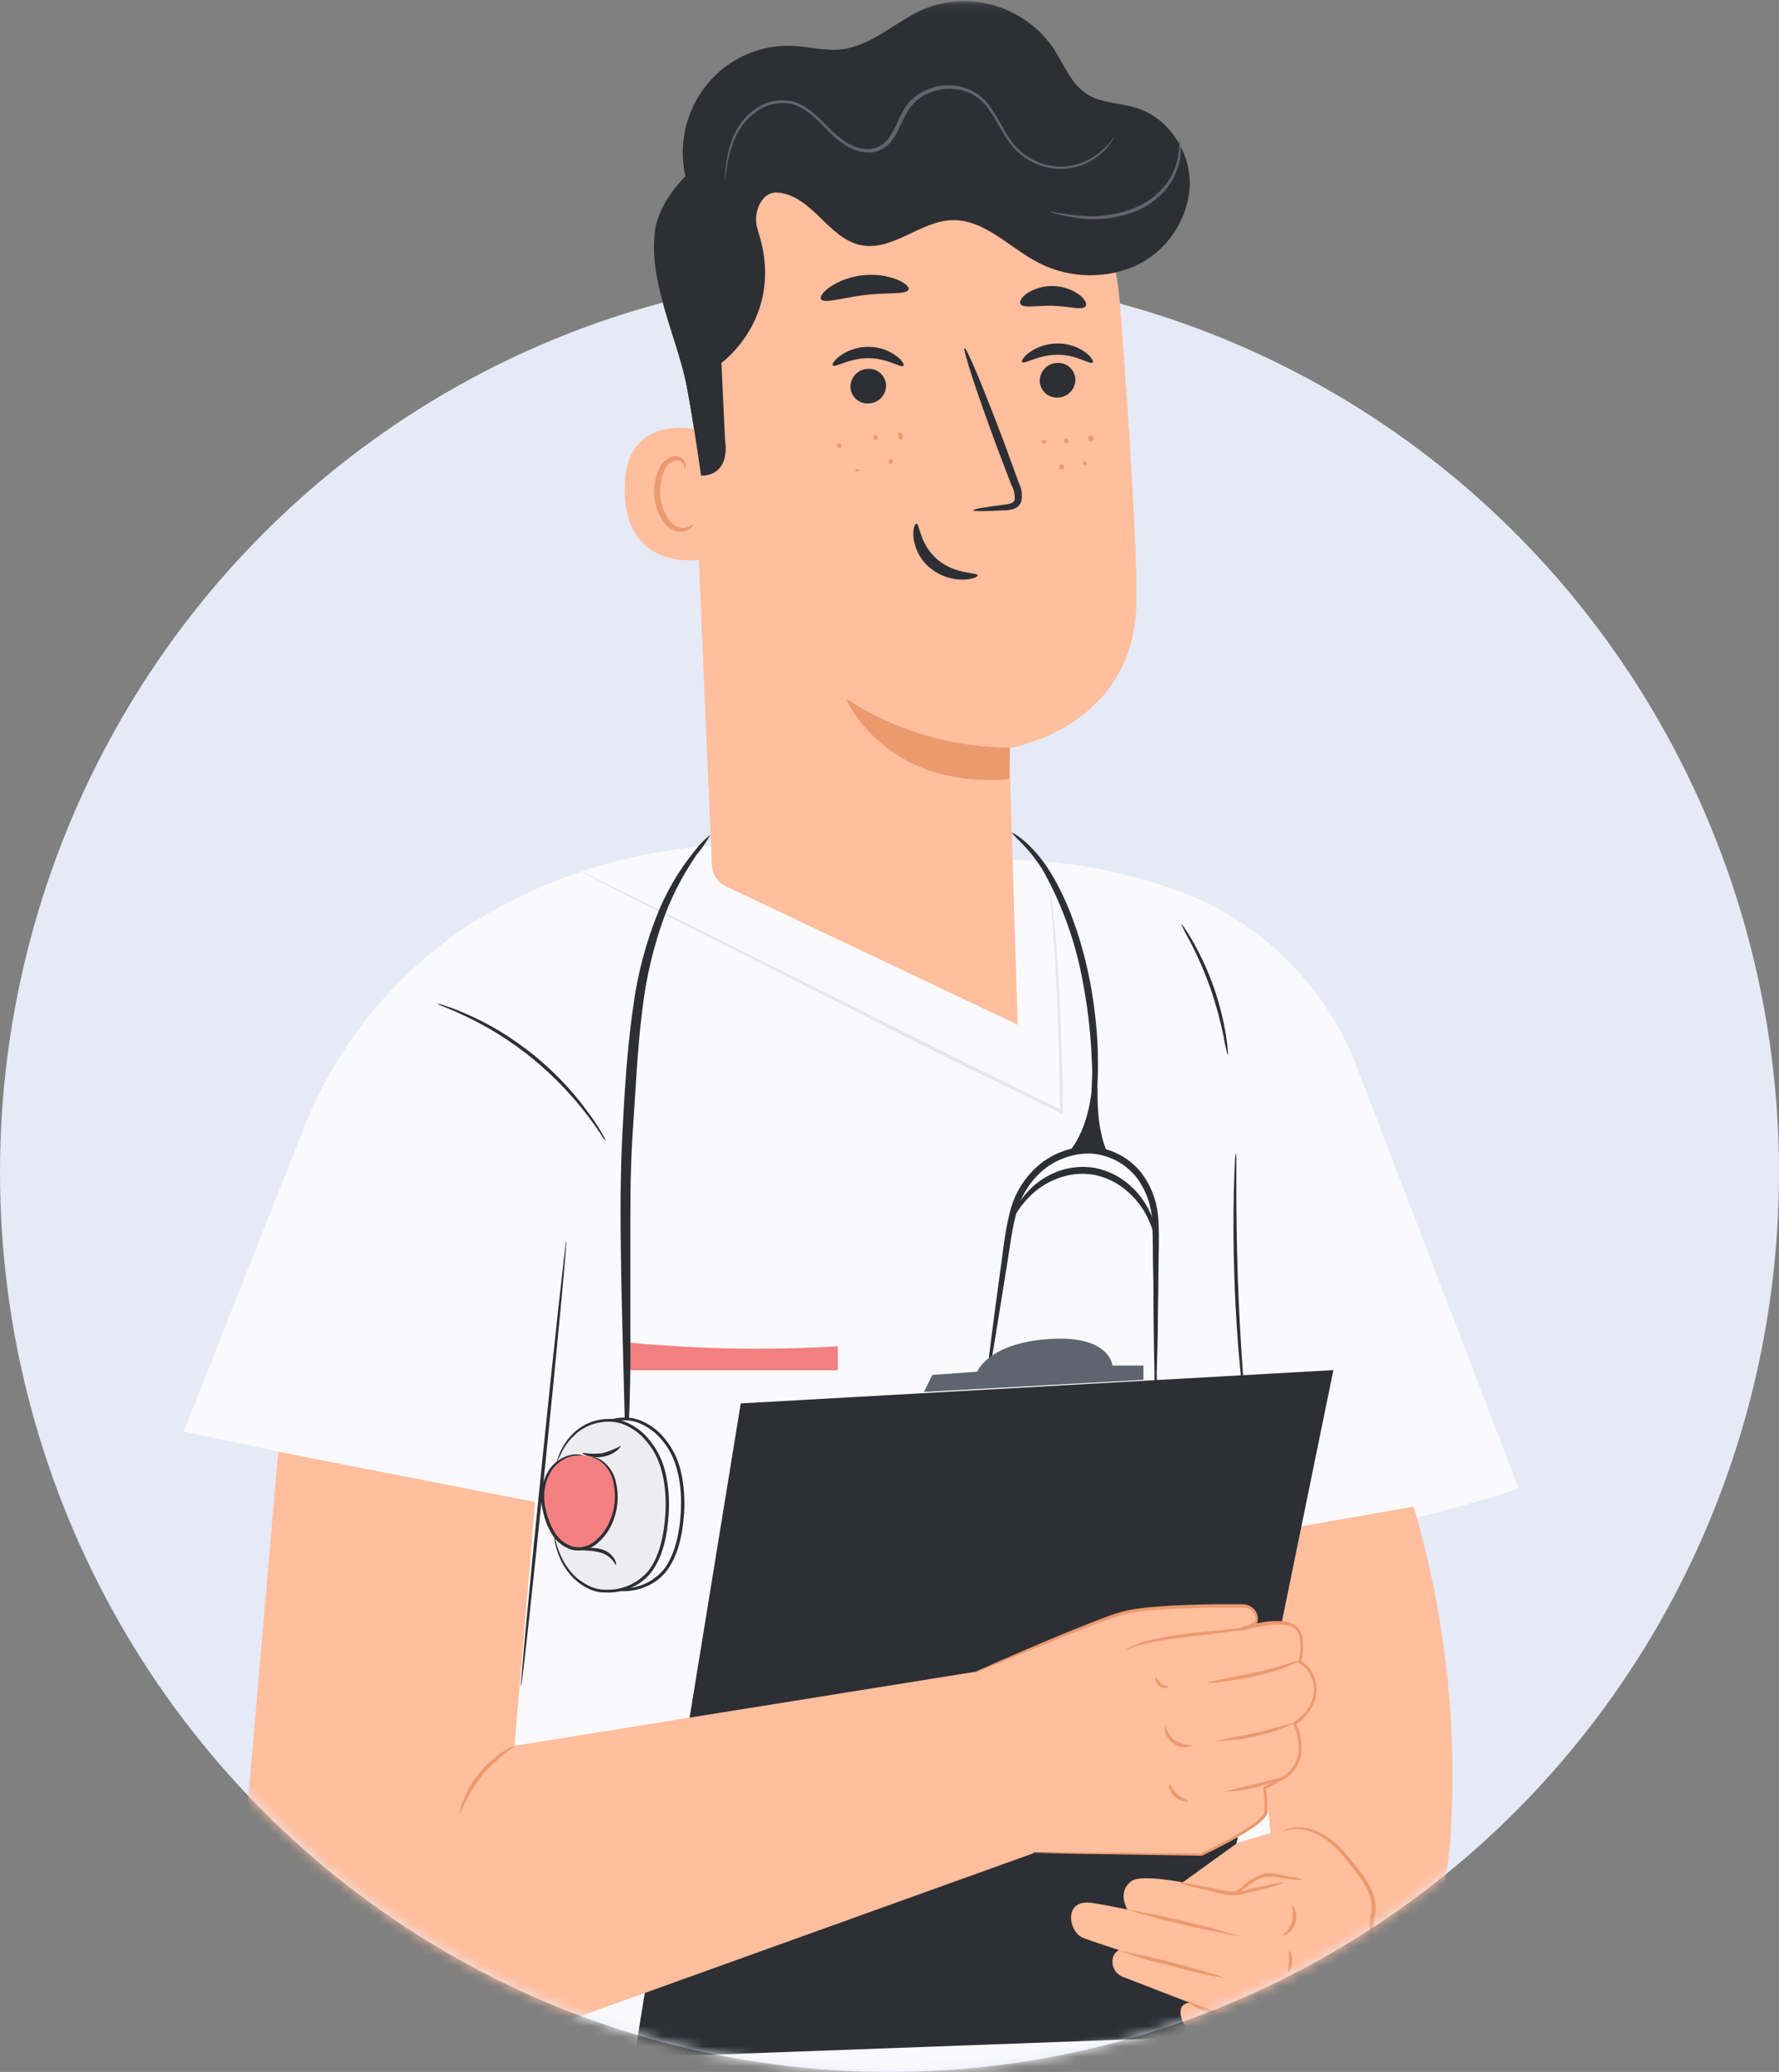 <svg width="176" height="205" viewBox="0 0 176 205" fill="none" xmlns="http://www.w3.org/2000/svg">
<rect x="0" y="0" width="176" height="205" fill="#808080" stroke="none"/>
<ellipse cx="88" cy="116" rx="88" ry="89" fill="#E6EAF7"/>
<mask id="mask0" style="mask-type:alpha" maskUnits="userSpaceOnUse" x="0" y="27" width="176" height="178">
<ellipse cx="88" cy="116" rx="88" ry="89" fill="white"/>
</mask>
<g mask="url(#mask0)">
<path d="M130.401 152.607C130.401 152.607 149.567 147.969 150.202 147.168L134.436 106.095C132.907 101.875 130.461 98.056 127.279 94.919C124.097 91.782 120.259 89.407 116.049 87.97C110.07 85.864 103.762 84.879 97.434 85.061L70.82 83.637C63.492 84.095 56.339 86.097 49.82 89.513C40.873 94.231 33.883 102.023 30.11 111.487L18.175 141.636L48.307 148.002L49.453 180.397L44.914 225.094H128.01L127.434 154.25L130.401 152.607Z" fill="#FAFAFC"/>
<g opacity="0.3">
<path opacity="0.3" d="M146.921 141.802C146.921 141.894 141.975 143.537 135.785 145.465C129.595 147.393 124.604 148.89 124.578 148.778C124.552 148.665 129.517 147.042 135.713 145.107C141.91 143.173 146.894 141.709 146.921 141.802Z" fill="white"/>
</g>
<path d="M59.953 112.931C59.76 112.712 59.589 112.475 59.442 112.222C59.141 111.759 58.676 111.096 58.073 110.301C57.368 109.377 56.614 108.492 55.813 107.651C54.834 106.616 53.793 105.643 52.696 104.737C51.585 103.843 50.423 103.015 49.217 102.259C48.227 101.652 47.206 101.097 46.158 100.596C45.267 100.166 44.527 99.847 44.01 99.642C43.733 99.554 43.467 99.434 43.217 99.284C43.503 99.337 43.783 99.415 44.056 99.516C44.803 99.763 45.538 100.049 46.257 100.371C47.328 100.848 48.371 101.388 49.381 101.987C50.607 102.736 51.784 103.564 52.905 104.465C54.016 105.382 55.064 106.373 56.043 107.433C56.836 108.301 57.578 109.217 58.263 110.175C58.737 110.812 59.174 111.476 59.573 112.163C59.727 112.404 59.854 112.662 59.953 112.931Z" fill="#2D2F34"/>
<path d="M56.029 122.736C56.121 122.736 55.191 132.633 53.953 144.823C52.715 157.012 51.634 166.889 51.542 166.876C51.451 166.863 52.374 156.979 53.619 144.79C54.863 132.6 55.957 122.723 56.029 122.736Z" fill="#2D2F34"/>
<path d="M121.46 104.439C121.283 103.784 121.141 103.121 121.035 102.451C120.702 100.843 120.264 99.258 119.725 97.708C119.171 96.159 118.514 94.65 117.759 93.19C117.417 92.6 117.107 91.992 116.829 91.368C116.829 91.368 116.973 91.507 117.177 91.799C117.38 92.09 117.655 92.527 117.976 93.071C118.796 94.512 119.489 96.024 120.046 97.589C120.601 99.153 121.015 100.765 121.284 102.405C121.382 103.034 121.441 103.544 121.467 103.902C121.489 104.08 121.487 104.261 121.46 104.439Z" fill="#2D2F34"/>
<path d="M123.137 138.986C123.058 138.667 123.005 138.341 122.98 138.012C122.895 137.39 122.797 136.476 122.685 135.363C122.469 133.11 122.24 129.983 122.122 126.532C122.004 123.08 122.01 119.94 122.069 117.675C122.102 116.542 122.135 115.628 122.174 115.025C122.174 114.695 122.207 114.367 122.273 114.044C122.31 114.37 122.324 114.697 122.312 115.025V117.688C122.312 119.947 122.345 123.074 122.462 126.525C122.58 129.977 122.77 133.09 122.928 135.349C123 136.429 123.059 137.337 123.111 137.999C123.151 138.327 123.16 138.657 123.137 138.986Z" fill="#2D2F34"/>
<path d="M82.892 133.203C75.905 133.614 68.898 133.481 61.931 132.805V135.575H82.892V133.203Z" fill="#F28080"/>
<g opacity="0.3">
<path opacity="0.3" d="M103.774 87.4C103.819 87.535 103.847 87.675 103.859 87.817L104.043 89.036C104.174 90.109 104.357 91.686 104.508 93.673C104.822 97.648 105.097 103.312 105.163 109.997V110.248L104.934 110.142C100.755 108.082 96.071 105.843 91.178 103.379L67.355 91.322L60.15 87.632L58.184 86.618L57.687 86.34C57.626 86.315 57.568 86.281 57.516 86.24C57.581 86.256 57.642 86.281 57.7 86.313L58.217 86.552L60.182 87.513L67.427 91.103L91.329 103.067C96.202 105.532 100.879 107.777 105.084 109.851L104.862 109.99C104.789 103.319 104.56 97.662 104.298 93.68C104.18 91.693 104.023 90.123 103.925 89.043C103.866 88.526 103.82 88.115 103.787 87.817C103.776 87.678 103.771 87.539 103.774 87.4Z" fill="#2D2F34"/>
</g>
<g opacity="0.3">
<path opacity="0.3" d="M53.698 144.624C53.58 144.622 53.463 144.601 53.351 144.564L52.375 144.332L48.792 143.411C45.766 142.623 41.586 141.557 36.962 140.424C32.337 139.291 28.132 138.31 25.086 137.608L21.484 136.774L20.508 136.535C20.393 136.512 20.281 136.476 20.174 136.429C20.289 136.413 20.406 136.413 20.521 136.429L21.51 136.608C22.368 136.767 23.606 137.019 25.139 137.337C28.198 137.999 32.41 138.92 37.041 140.053C41.672 141.186 45.844 142.299 48.831 143.14C50.338 143.564 51.556 143.915 52.388 144.167L53.351 144.465C53.472 144.505 53.588 144.558 53.698 144.624Z" fill="white"/>
</g>
<path d="M100.086 82.385C100.086 82.286 101.888 83.24 103.624 85.843C105.359 88.447 106.938 92.468 107.835 97.105C108.248 99.292 108.504 101.506 108.602 103.73C108.602 104.75 108.648 105.717 108.602 106.625C108.556 107.532 108.543 108.374 108.464 109.142C108.386 109.911 108.307 110.593 108.241 111.209C108.176 111.825 108.058 112.329 107.986 112.753C107.945 113.207 107.839 113.654 107.672 114.077C107.631 113.635 107.649 113.19 107.724 112.753L107.862 111.202C107.901 110.586 107.94 109.877 107.979 109.142C108.019 108.407 107.979 107.546 108.038 106.651C108.097 105.757 107.993 104.796 107.96 103.796C107.827 101.617 107.558 99.448 107.154 97.304C106.469 93.404 105.14 89.648 103.224 86.194C102.608 85.175 101.876 84.232 101.043 83.385C100.706 83.07 100.387 82.736 100.086 82.385Z" fill="#2D2F34"/>
<path d="M70.303 82.577C69.898 83.278 69.436 83.943 68.92 84.564C67.671 86.379 66.636 88.336 65.835 90.394C64.687 93.46 63.919 96.657 63.549 99.914C63.071 103.584 62.894 107.691 62.599 111.991C62.305 116.29 62.37 120.384 62.364 124.114C62.357 127.843 62.364 131.209 62.364 134.051C62.364 136.893 62.292 139.172 62.213 140.755C62.221 141.579 62.139 142.4 61.971 143.206C61.832 142.395 61.779 141.571 61.813 140.748C61.768 139.139 61.715 136.86 61.643 134.057C61.571 131.255 61.479 127.87 61.427 124.12C61.374 120.371 61.361 116.264 61.584 111.931C61.807 107.598 62.082 103.511 62.619 99.781C63.045 96.457 63.904 93.205 65.174 90.109C66.048 88.029 67.206 86.082 68.613 84.326C69.094 83.668 69.663 83.079 70.303 82.577Z" fill="#2D2F34"/>
<path d="M114.346 137.953C114.24 137.229 114.196 136.498 114.215 135.767C114.176 134.356 114.143 132.315 114.117 129.804C114.117 128.539 114.117 127.155 114.078 125.684C114.038 124.213 114.078 122.61 113.993 120.98C113.948 119.292 113.362 117.665 112.322 116.343C111.751 115.673 111.049 115.131 110.259 114.75C109.47 114.369 108.611 114.158 107.737 114.13C105.951 114.135 104.231 114.81 102.91 116.025C101.689 117.178 100.84 118.676 100.473 120.325C100.067 121.901 99.896 123.484 99.654 124.962L98.999 129.029C98.606 131.514 98.272 133.528 98.03 134.912C97.94 135.639 97.791 136.357 97.584 137.058C97.581 136.326 97.643 135.594 97.768 134.872C97.931 133.475 98.187 131.454 98.521 128.956C98.691 127.704 98.881 126.34 99.078 124.876C99.274 123.412 99.444 121.835 99.851 120.179C100.236 118.399 101.151 116.781 102.471 115.541C103.9 114.214 105.764 113.469 107.704 113.448C108.679 113.472 109.637 113.703 110.518 114.127C111.398 114.55 112.18 115.156 112.813 115.906C113.939 117.336 114.57 119.1 114.608 120.927C114.707 122.623 114.608 124.193 114.608 125.677C114.608 127.161 114.576 128.539 114.556 129.798C114.556 132.315 114.484 134.356 114.438 135.76C114.466 136.492 114.436 137.226 114.346 137.953Z" fill="#2D2F34"/>
<path d="M108.025 107.665C107.809 109.983 107.075 112.587 105.484 114.289C106.879 113.984 108.325 114.012 109.709 114.369C108.713 112.382 108.556 109.93 108.582 107.685" fill="#2D2F34"/>
<path d="M114.366 122.736C114.242 122.736 114.17 121.623 113.331 120.086C112.841 119.206 112.195 118.424 111.425 117.781C110.5 116.994 109.39 116.46 108.203 116.23C107.009 116.032 105.784 116.155 104.652 116.588C103.717 116.935 102.856 117.462 102.117 118.138C100.847 119.304 100.427 120.364 100.316 120.305C100.205 120.245 100.513 119.132 101.783 117.787C102.524 117.012 103.416 116.403 104.403 115.999C105.634 115.488 106.981 115.332 108.294 115.548C109.6 115.799 110.813 116.403 111.805 117.297C112.614 118.009 113.27 118.882 113.731 119.861C114.537 121.557 114.425 122.742 114.366 122.736Z" fill="#2D2F34"/>
<path d="M131.895 197.78C135.825 197.78 139.283 194.938 141.117 191.46C142.951 187.982 143.423 183.935 143.6 179.993C144.079 169.541 142.812 159.082 139.853 149.056L122.77 152.07L127.427 198.635L131.895 197.78Z" fill="#FFBE9D"/>
<path d="M62.75 203.577L118.414 201.53L131.914 135.561L73.283 138.854L62.75 203.577Z" fill="#2D2F34"/>
<path d="M91.401 137.721L92.239 136.038L96.68 135.714C96.68 135.714 97.807 132.766 104.161 132.461C109.846 132.196 110.056 135.111 110.056 135.111H113.121V136.522L91.401 137.721Z" fill="#5F646F"/>
<path d="M122.436 182.318L126.654 181.079C127.448 180.844 128.286 180.805 129.097 180.967C130.087 181.163 130.998 181.649 131.717 182.365C133.113 183.756 135.366 186.055 135.687 186.744C136.158 187.744 136.158 189.48 135.687 190.116C135.215 190.752 136.722 194.044 136.532 195.137C136.433 196.07 136.145 196.972 135.687 197.787C135.307 198.244 135.687 199.807 134.744 200.987C134.201 201.672 133.603 202.31 132.955 202.895C132.955 202.895 121.361 203.444 120.235 202.895C119.108 202.345 117.123 200.245 117.123 200.245C117.123 200.245 116.089 198.33 117.687 198.145L111.091 195.594C110.708 195.453 110.394 195.167 110.215 194.796C110.037 194.425 110.008 193.999 110.134 193.607C110.181 193.462 110.257 193.328 110.358 193.214C110.458 193.1 110.58 193.008 110.717 192.944C110.717 192.944 107.757 191.997 107.069 191.692C105.7 191.083 105.182 187.863 108.019 188.274C109.512 188.492 111.536 188.936 111.536 188.936C111.536 188.936 110.455 187.161 111.968 186.101C112.885 185.439 117.012 186.24 117.012 186.24L122.436 182.325V182.318Z" fill="#FFBE9D"/>
<path d="M123.904 199.913C122.74 199.949 121.58 199.774 120.478 199.397C119.339 199.139 118.264 198.648 117.321 197.953C117.366 197.873 118.749 198.555 120.596 199.066C122.443 199.576 123.917 199.834 123.904 199.913Z" fill="#EB996E"/>
<path d="M121.381 195.747C119.566 195.455 117.77 195.05 116.003 194.534C114.208 194.134 112.441 193.619 110.711 192.991C114.32 193.687 117.883 194.608 121.381 195.747Z" fill="#EB996E"/>
<path d="M122.77 191.6C118.887 190.918 115.046 190.009 111.268 188.877C115.151 189.558 118.991 190.467 122.77 191.6Z" fill="#EB996E"/>
<path d="M127.047 186.26C126.569 186.473 126.071 186.635 125.56 186.744L123.923 187.168L122.953 187.413C122.59 187.505 122.214 187.541 121.84 187.519C121.473 187.492 121.109 187.432 120.752 187.34L119.776 187.115L118.139 186.717C117.624 186.62 117.121 186.467 116.639 186.26C117.161 186.275 117.679 186.348 118.185 186.479L119.848 186.803C120.512 186.962 121.183 187.086 121.859 187.174C122.525 187.161 123.186 187.056 123.824 186.863L125.482 186.505C125.993 186.366 126.518 186.284 127.047 186.26Z" fill="#EB996E"/>
<path d="M127.788 188.506C127.827 188.506 127.984 188.625 128.109 188.943C128.277 189.366 128.293 189.835 128.154 190.268C128.022 190.697 127.75 191.069 127.381 191.321C127.1 191.507 126.89 191.533 126.871 191.494C126.851 191.454 127.526 191.043 127.827 190.169C127.939 189.619 127.926 189.05 127.788 188.506Z" fill="#EB996E"/>
<path d="M127.552 193.037C127.63 192.997 127.892 193.468 127.853 194.11C127.814 194.753 127.512 195.197 127.434 195.144C127.355 195.091 127.486 194.653 127.512 194.09C127.539 193.527 127.453 193.07 127.552 193.037Z" fill="#EB996E"/>
<path d="M127.617 197.953C127.702 197.919 127.879 198.237 127.794 198.655C127.709 199.072 127.434 199.317 127.362 199.231C127.29 199.145 127.401 198.913 127.46 198.569C127.519 198.224 127.526 197.979 127.617 197.953Z" fill="#F28080"/>
<path d="M128.881 185.988C128.51 186.03 128.134 186.012 127.768 185.935L126.576 185.776C126.108 185.679 125.629 185.654 125.154 185.704C124.702 185.81 124.274 186.006 123.896 186.28C123.53 186.525 123.241 186.803 122.907 186.982C122.598 187.214 122.225 187.343 121.84 187.353C121.84 187.293 122.239 187.181 122.776 186.777C123.43 186.123 124.23 185.639 125.108 185.366C125.374 185.339 125.642 185.339 125.907 185.366C126.176 185.366 126.392 185.445 126.621 185.485L127.807 185.71C128.176 185.751 128.538 185.845 128.881 185.988Z" fill="#EB996E"/>
<path d="M135.576 197.999C135.654 197.72 135.752 197.448 135.87 197.184C136.408 195.927 136.485 194.518 136.087 193.209C135.956 192.626 135.687 192.043 135.543 191.348C135.457 190.623 135.505 189.888 135.687 189.181C135.764 188.45 135.632 187.712 135.307 187.055C134.977 186.382 134.573 185.748 134.102 185.167C133.65 184.591 133.211 184.027 132.792 183.524C132.051 182.601 131.112 181.861 130.047 181.358C129.324 181.032 128.528 180.908 127.742 181C127.191 181.079 126.903 181.225 126.89 181.199C126.877 181.172 126.956 181.146 127.093 181.073C127.304 180.981 127.523 180.912 127.748 180.867C128.562 180.724 129.399 180.813 130.165 181.126C131.282 181.617 132.269 182.365 133.047 183.312C133.506 183.822 133.951 184.379 134.41 184.955C134.9 185.567 135.319 186.234 135.661 186.942C136.014 187.659 136.153 188.465 136.06 189.261C135.888 189.933 135.832 190.63 135.897 191.321C136.021 191.984 136.283 192.573 136.408 193.17C136.552 193.725 136.625 194.297 136.624 194.872C136.592 195.699 136.394 196.511 136.041 197.257C135.919 197.524 135.763 197.774 135.576 197.999Z" fill="#EB996E"/>
<path d="M96.608 165.386L50.907 172.726L52.938 148.605L27.523 143.637L24.431 179.35L23.894 187.539C23.717 190.266 24.234 192.994 25.396 195.461C26.558 197.929 28.325 200.055 30.529 201.636C32.539 203.077 34.855 204.025 37.291 204.402C39.726 204.779 42.215 204.576 44.56 203.809L54.385 200.569L102.281 183.345" fill="#FFBE9D"/>
<path d="M124.263 160.397C124.295 160.206 124.285 160.01 124.233 159.823C124.182 159.636 124.09 159.463 123.965 159.316C123.84 159.168 123.685 159.051 123.51 158.971C123.335 158.891 123.145 158.851 122.953 158.854C120.379 158.854 113.423 158.854 110.966 159.589C107.927 160.457 96.602 165.372 96.602 165.372L101.403 183.259L118.781 183.445C118.781 183.445 125.128 180.497 125.206 179.218C125.2 178.418 125.148 177.62 125.049 176.826L126.969 175.786C129.824 173.958 127.99 170.44 127.99 170.44C127.99 170.44 129.955 169.327 130.06 167.313C130.108 166.724 129.989 166.132 129.718 165.608C129.447 165.084 129.034 164.649 128.527 164.352C128.527 164.352 129.314 161.517 127.872 160.755C126.431 159.993 123.942 160.967 123.942 160.967C124.108 160.818 124.221 160.617 124.263 160.397Z" fill="#FFBE9D"/>
<path d="M125.265 160.689C125.098 160.781 124.916 160.846 124.728 160.881C124.381 160.98 123.864 161.093 123.228 161.205C121.918 161.437 120.176 161.629 118.217 161.868C116.548 162.02 114.89 162.277 113.252 162.636C112.001 162.928 111.287 163.299 111.287 163.299C111.43 163.171 111.591 163.066 111.765 162.987C112.228 162.756 112.71 162.567 113.206 162.424C114.841 161.995 116.509 161.702 118.191 161.55C120.156 161.338 121.931 161.186 123.202 161.02C124.473 160.854 125.246 160.642 125.265 160.689Z" fill="#EB996E"/>
<path d="M128.534 164.279C128.163 164.556 127.749 164.769 127.309 164.909C126.282 165.31 125.224 165.622 124.145 165.843C122.881 166.108 121.735 166.28 120.87 166.393C120.424 166.483 119.969 166.519 119.514 166.499C119.514 166.386 121.545 166.015 124.047 165.505C125.112 165.285 126.166 165.01 127.204 164.683C127.635 164.509 128.08 164.374 128.534 164.279Z" fill="#EB996E"/>
<path d="M128.01 170.506C125.617 171.622 123.02 172.218 120.385 172.255C120.385 172.149 122.115 171.931 124.211 171.447C126.307 170.964 128.01 170.407 128.01 170.506Z" fill="#EB996E"/>
<path d="M126.975 175.82C125.149 176.758 123.129 177.251 121.08 177.257C123.048 176.79 125.013 176.311 126.975 175.82Z" fill="#EB996E"/>
<path d="M117.91 172.673C117.91 172.713 117.733 172.825 117.379 172.858C116.913 172.898 116.449 172.769 116.069 172.494C115.686 172.22 115.411 171.819 115.289 171.361C115.204 171.01 115.25 170.791 115.289 170.791C115.329 170.791 115.473 171.646 116.259 172.209C116.764 172.496 117.33 172.655 117.91 172.673Z" fill="#EB996E"/>
<path d="M117.53 178.198C117.53 178.29 116.875 178.33 116.252 177.794C115.63 177.257 115.597 176.555 115.709 176.561C115.82 176.568 115.977 177.091 116.482 177.535C116.986 177.979 117.53 178.098 117.53 178.198Z" fill="#EB996E"/>
<path d="M115.565 166.916C115.604 167.009 115.126 167.161 114.68 166.817C114.235 166.472 114.248 165.969 114.346 165.982C114.445 165.995 114.556 166.306 114.884 166.545C115.211 166.783 115.519 166.823 115.565 166.916Z" fill="#EB996E"/>
<path d="M96.608 165.386L96.746 165.306L97.158 165.114L98.77 164.392C100.184 163.776 102.235 162.881 104.835 161.802C106.145 161.272 107.56 160.682 109.132 160.092C109.94 159.765 110.772 159.504 111.621 159.311C112.536 159.147 113.459 159.032 114.385 158.966C116.285 158.814 118.316 158.748 120.399 158.721H121.99H122.802C123.102 158.706 123.4 158.77 123.667 158.907C123.952 159.047 124.181 159.282 124.316 159.573C124.45 159.863 124.483 160.192 124.407 160.503C124.367 160.597 124.298 160.676 124.211 160.728L124.014 160.854L123.621 161.04C123.353 161.156 123.077 161.253 122.796 161.331C122.753 161.342 122.709 161.335 122.671 161.313C122.633 161.291 122.605 161.254 122.593 161.212C122.587 161.191 122.585 161.168 122.588 161.146C122.591 161.124 122.598 161.103 122.609 161.084C122.62 161.065 122.635 161.048 122.652 161.035C122.67 161.022 122.69 161.012 122.711 161.007C123.421 160.798 124.143 160.634 124.872 160.516C125.629 160.377 126.401 160.35 127.165 160.437C127.58 160.484 127.972 160.654 128.292 160.927C128.587 161.234 128.781 161.625 128.848 162.047C128.966 162.855 128.914 163.678 128.698 164.465L128.613 164.259C128.988 164.478 129.315 164.771 129.575 165.121C129.9 165.565 130.115 166.081 130.202 166.626C130.288 167.171 130.244 167.73 130.073 168.254C129.713 169.261 129.018 170.111 128.108 170.659L128.174 170.427C128.646 171.372 128.837 172.435 128.724 173.488C128.651 174.001 128.466 174.492 128.183 174.925C127.899 175.358 127.525 175.722 127.086 175.992L125.174 177.032L125.259 176.866C125.305 177.33 125.351 177.794 125.383 178.251C125.383 178.476 125.383 178.708 125.416 178.913C125.416 179.026 125.416 179.145 125.416 179.264C125.398 179.399 125.352 179.528 125.279 179.642C125.003 180.012 124.668 180.335 124.289 180.596C123.936 180.861 123.569 181.099 123.209 181.325C121.809 182.161 120.369 182.924 118.892 183.61H118.833L106.184 183.411L102.687 183.339L101.77 183.305C101.665 183.317 101.56 183.317 101.455 183.305C101.56 183.295 101.665 183.295 101.77 183.305H102.687H106.184L118.833 183.378H118.774C120.239 182.69 121.666 181.925 123.051 181.086C123.405 180.868 123.765 180.629 124.106 180.371C124.453 180.134 124.758 179.841 125.01 179.503C125.059 179.434 125.093 179.355 125.108 179.271V178.946C125.108 178.721 125.108 178.496 125.108 178.284C125.075 177.833 125.03 177.376 124.977 176.919C124.973 176.887 124.979 176.854 124.994 176.826C125.009 176.797 125.033 176.774 125.062 176.76L126.975 175.713C127.374 175.469 127.714 175.139 127.971 174.746C128.228 174.353 128.396 173.908 128.462 173.441C128.559 172.458 128.377 171.468 127.938 170.586C127.919 170.546 127.916 170.501 127.93 170.459C127.943 170.417 127.972 170.382 128.01 170.361C128.854 169.858 129.502 169.077 129.844 168.148C129.996 167.675 130.035 167.172 129.956 166.682C129.878 166.191 129.684 165.726 129.392 165.326C129.163 165.019 128.876 164.762 128.547 164.571C128.513 164.552 128.487 164.522 128.471 164.486C128.456 164.45 128.453 164.41 128.462 164.372C128.662 163.637 128.711 162.868 128.606 162.113C128.566 161.76 128.403 161.433 128.146 161.19C127.889 160.947 127.555 160.805 127.204 160.788C126.475 160.705 125.738 160.732 125.016 160.868C124.299 160.976 123.591 161.134 122.894 161.338L122.809 161.013C123.073 160.944 123.331 160.855 123.582 160.748C123.706 160.695 123.837 160.636 123.949 160.576C124.06 160.516 124.178 160.397 124.217 160.41C124.241 160.173 124.205 159.934 124.113 159.715C123.999 159.497 123.823 159.319 123.608 159.205C123.388 159.092 123.141 159.041 122.894 159.059H120.497C118.401 159.059 116.39 159.139 114.497 159.278C113.581 159.339 112.67 159.447 111.765 159.602C110.929 159.791 110.108 160.044 109.309 160.357C107.743 160.934 106.309 161.51 105.005 162.027L98.907 164.524L97.276 165.187L96.85 165.359L96.608 165.386Z" fill="#EB996E"/>
<path d="M51.091 172.673C49.85 173.511 48.717 174.501 47.717 175.621C46.807 176.818 46.05 178.127 45.464 179.516C45.496 179.057 45.611 178.608 45.805 178.191C46.611 176.142 48.04 174.404 49.885 173.229C50.252 172.974 50.66 172.785 51.091 172.673Z" fill="#EB996E"/>
<path d="M110.77 29.745C110.316 23.896 107.701 18.435 103.445 14.448C99.189 10.461 93.606 8.24 87.805 8.228H86.606C73.715 8.963 67.126 20.444 68.213 33.462L70.433 85.631C70.451 86.057 70.582 86.47 70.812 86.827C71.043 87.184 71.365 87.471 71.743 87.658L100.683 101.391L99.844 74.011C99.844 74.011 112.244 72.09 112.421 59.556C112.473 53.508 111.635 41.027 110.77 29.745Z" fill="#FFBE9D"/>
<path d="M99.916 73.965C94.161 73.96 88.529 72.281 83.691 69.129C83.691 69.129 87.49 78.152 99.857 77.079L99.916 73.965Z" fill="#EB996E"/>
<path d="M106.394 37.529C106.396 37.995 106.219 38.444 105.9 38.78C105.581 39.116 105.145 39.314 104.685 39.331C104.459 39.35 104.232 39.323 104.018 39.251C103.803 39.179 103.605 39.065 103.435 38.914C103.265 38.763 103.127 38.579 103.028 38.373C102.93 38.167 102.874 37.943 102.864 37.715C102.858 37.249 103.034 36.799 103.352 36.462C103.67 36.126 104.106 35.928 104.567 35.913C104.792 35.895 105.019 35.922 105.234 35.994C105.449 36.066 105.647 36.181 105.817 36.332C105.987 36.482 106.126 36.666 106.225 36.871C106.324 37.077 106.382 37.301 106.394 37.529Z" fill="#2D2F34"/>
<path d="M108.097 35.873C107.875 36.105 106.538 35.098 104.632 35.098C102.726 35.098 101.357 36.065 101.128 35.827C101.023 35.721 101.246 35.303 101.855 34.853C102.681 34.278 103.662 33.975 104.665 33.985C105.657 33.981 106.623 34.3 107.423 34.892C108.006 35.343 108.202 35.767 108.097 35.873Z" fill="#2D2F34"/>
<path d="M87.661 38.112C87.666 38.579 87.49 39.03 87.17 39.367C86.85 39.704 86.413 39.9 85.951 39.914C85.726 39.932 85.499 39.904 85.285 39.832C85.071 39.76 84.873 39.645 84.703 39.495C84.533 39.344 84.395 39.16 84.297 38.955C84.198 38.749 84.142 38.526 84.13 38.298C84.126 37.831 84.303 37.382 84.623 37.045C84.942 36.708 85.379 36.511 85.84 36.496C86.065 36.478 86.291 36.505 86.506 36.578C86.72 36.65 86.918 36.764 87.088 36.915C87.257 37.066 87.396 37.249 87.494 37.455C87.593 37.66 87.649 37.884 87.661 38.112Z" fill="#2D2F34"/>
<path d="M89.363 36.204C89.147 36.436 87.804 35.436 85.905 35.436C84.005 35.436 82.63 36.396 82.394 36.158C82.296 36.052 82.518 35.635 83.127 35.191C83.952 34.611 84.934 34.306 85.938 34.316C86.926 34.318 87.889 34.636 88.689 35.224C89.285 35.668 89.488 36.092 89.363 36.204Z" fill="#2D2F34"/>
<path d="M96.261 50.487C96.261 50.381 97.434 50.176 99.353 49.931C99.838 49.878 100.303 49.785 100.381 49.447C100.425 48.939 100.313 48.43 100.06 47.99L98.632 44.24C96.667 38.94 95.207 34.522 95.423 34.442C95.639 34.363 97.388 38.622 99.405 43.962L100.774 47.731C101.079 48.324 101.167 49.007 101.023 49.659C100.952 49.833 100.843 49.988 100.703 50.112C100.563 50.236 100.397 50.326 100.217 50.374C99.948 50.449 99.671 50.489 99.392 50.494C97.466 50.593 96.268 50.6 96.261 50.487Z" fill="#2D2F34"/>
<path d="M90.674 51.812C90.982 51.812 90.982 53.879 92.75 55.37C94.519 56.86 96.713 56.628 96.733 56.92C96.733 57.052 96.242 57.33 95.311 57.35C94.1 57.366 92.921 56.949 91.984 56.171C91.087 55.425 90.512 54.356 90.379 53.19C90.281 52.316 90.51 51.799 90.674 51.812Z" fill="#2D2F34"/>
<path d="M89.888 28.645C89.698 29.169 87.798 28.917 85.564 29.189C83.331 29.46 81.523 30.07 81.222 29.599C81.091 29.374 81.405 28.877 82.138 28.374C83.107 27.744 84.209 27.356 85.355 27.241C86.498 27.103 87.657 27.244 88.735 27.652C89.553 27.99 89.966 28.4 89.888 28.645Z" fill="#2D2F34"/>
<path d="M107.41 30.302C107.069 30.732 105.759 30.302 104.18 30.255C102.602 30.209 101.272 30.54 100.964 30.083C100.827 29.864 101.043 29.421 101.619 29.01C102.404 28.517 103.316 28.271 104.239 28.301C105.162 28.332 106.056 28.638 106.807 29.182C107.37 29.633 107.554 30.083 107.41 30.302Z" fill="#2D2F34"/>
<path d="M70.067 42.736C69.857 42.643 61.551 40.172 61.813 48.745C62.075 57.317 70.519 55.283 70.525 55.038C70.532 54.793 70.067 42.736 70.067 42.736Z" fill="#FFBE9D"/>
<path d="M68.586 51.872C68.547 51.872 68.442 51.978 68.193 52.103C67.848 52.266 67.454 52.287 67.093 52.163C66.189 51.852 65.39 50.441 65.305 48.897C65.263 48.164 65.382 47.432 65.652 46.751C65.724 46.48 65.859 46.231 66.048 46.026C66.236 45.82 66.471 45.664 66.733 45.572C66.9 45.522 67.08 45.532 67.241 45.601C67.402 45.67 67.535 45.793 67.617 45.949C67.735 46.188 67.689 46.36 67.728 46.373C67.767 46.386 67.912 46.227 67.833 45.876C67.776 45.665 67.651 45.479 67.479 45.346C67.242 45.176 66.948 45.107 66.661 45.154C66.314 45.233 65.994 45.401 65.731 45.641C65.467 45.881 65.268 46.186 65.154 46.525C64.816 47.279 64.665 48.104 64.715 48.93C64.82 50.659 65.743 52.242 66.975 52.567C67.2 52.622 67.433 52.626 67.66 52.579C67.886 52.532 68.1 52.435 68.285 52.295C68.573 52.103 68.612 51.885 68.586 51.872Z" fill="#EB996E"/>
<path d="M75.608 17.271L110.927 18.059C109.726 15.631 107.942 13.545 105.74 11.991C101.148 8.394 95.549 6.355 89.744 6.168C83.986 6.062 72.255 13.164 68.082 17.178C64.742 20.391 64.768 23.174 64.768 23.174C64.237 27.811 66.798 33.071 67.82 37.622C68.344 39.967 69.359 47.062 69.359 47.062C71.325 47.062 72.025 45.492 71.731 43.544L71.37 35.906C71.37 35.906 77.986 31.15 74.849 22.445C74.364 21.749 73.29 18.569 75.608 17.271Z" fill="#2D2F34"/>
<path d="M83.037 44.366C83.008 44.367 82.98 44.362 82.953 44.352C82.927 44.342 82.902 44.326 82.882 44.306C82.861 44.287 82.844 44.263 82.833 44.237C82.821 44.211 82.815 44.182 82.814 44.154C82.8 44.097 82.808 44.036 82.838 43.986C82.867 43.935 82.915 43.898 82.971 43.882C83.03 43.874 83.089 43.89 83.137 43.926C83.185 43.962 83.217 44.015 83.226 44.074C83.236 44.106 83.239 44.14 83.234 44.173C83.23 44.206 83.218 44.238 83.2 44.266C83.182 44.294 83.158 44.317 83.129 44.334C83.101 44.352 83.069 44.362 83.037 44.366Z" fill="#EB996E"/>
<path d="M86.678 43.538C86.56 43.538 86.449 43.465 86.416 43.319C86.399 43.258 86.406 43.192 86.435 43.135C86.464 43.079 86.514 43.036 86.573 43.014C86.636 43.011 86.698 43.032 86.746 43.074C86.794 43.116 86.824 43.176 86.829 43.24C86.847 43.299 86.842 43.364 86.814 43.42C86.785 43.476 86.737 43.518 86.678 43.538Z" fill="#EB996E"/>
<path d="M89.128 43.491C89.01 43.491 88.898 43.365 88.872 43.173C88.846 42.981 88.925 42.816 89.043 42.802C89.16 42.789 89.265 42.928 89.291 43.12C89.318 43.312 89.239 43.491 89.128 43.491Z" fill="#EB996E"/>
<path d="M84.818 46.678C84.707 46.678 84.608 46.618 84.608 46.545C84.608 46.472 84.707 46.406 84.818 46.406C84.929 46.406 85.028 46.472 85.028 46.545C85.028 46.618 84.936 46.678 84.818 46.678Z" fill="#EB996E"/>
<path d="M88.159 45.903C88.096 45.908 88.034 45.888 87.986 45.847C87.938 45.806 87.908 45.747 87.903 45.684C87.898 45.621 87.918 45.558 87.958 45.51C87.999 45.461 88.057 45.431 88.119 45.426C88.148 45.425 88.178 45.43 88.205 45.44C88.232 45.451 88.257 45.467 88.279 45.487C88.3 45.507 88.317 45.532 88.329 45.559C88.341 45.586 88.348 45.615 88.349 45.644C88.356 45.704 88.341 45.764 88.305 45.812C88.27 45.861 88.217 45.893 88.159 45.903Z" fill="#EB996E"/>
<path d="M105.523 43.843C105.494 43.847 105.464 43.846 105.436 43.839C105.408 43.831 105.381 43.818 105.358 43.8C105.334 43.782 105.315 43.76 105.301 43.734C105.286 43.708 105.277 43.68 105.274 43.65C105.26 43.592 105.268 43.531 105.297 43.479C105.327 43.428 105.375 43.389 105.431 43.372C105.49 43.364 105.55 43.38 105.597 43.416C105.645 43.452 105.677 43.505 105.687 43.564C105.694 43.593 105.696 43.624 105.692 43.654C105.688 43.684 105.678 43.712 105.663 43.739C105.648 43.764 105.628 43.787 105.603 43.805C105.579 43.823 105.552 43.836 105.523 43.843Z" fill="#EB996E"/>
<path d="M108.006 43.617C107.953 43.635 107.896 43.635 107.843 43.619C107.79 43.602 107.743 43.569 107.709 43.525C107.675 43.48 107.656 43.426 107.654 43.37C107.651 43.314 107.666 43.258 107.697 43.211C107.727 43.164 107.771 43.127 107.823 43.107C107.875 43.086 107.931 43.082 107.986 43.095C108.04 43.109 108.088 43.139 108.125 43.181C108.161 43.224 108.184 43.276 108.189 43.332C108.201 43.395 108.188 43.459 108.154 43.512C108.12 43.565 108.067 43.603 108.006 43.617Z" fill="#EB996E"/>
<path d="M103.335 43.902C103.285 43.915 103.232 43.907 103.187 43.881C103.142 43.855 103.108 43.813 103.093 43.763C103.082 43.708 103.093 43.65 103.123 43.603C103.154 43.556 103.202 43.523 103.257 43.511C103.311 43.5 103.368 43.511 103.415 43.542C103.462 43.573 103.494 43.621 103.506 43.677C103.511 43.729 103.497 43.782 103.465 43.824C103.433 43.866 103.387 43.894 103.335 43.902Z" fill="#EB996E"/>
<path d="M105.169 46.413C105.127 46.441 105.076 46.456 105.025 46.454C104.974 46.452 104.925 46.435 104.884 46.404C104.843 46.373 104.813 46.331 104.797 46.282C104.781 46.233 104.78 46.18 104.794 46.13C104.809 46.081 104.838 46.037 104.878 46.005C104.918 45.973 104.967 45.954 105.018 45.951C105.069 45.948 105.119 45.961 105.163 45.987C105.206 46.014 105.241 46.054 105.261 46.102C105.289 46.155 105.295 46.218 105.278 46.276C105.261 46.334 105.222 46.383 105.169 46.413Z" fill="#EB996E"/>
<path d="M107.285 45.989C107.235 45.979 107.191 45.95 107.161 45.908C107.132 45.866 107.12 45.814 107.128 45.764C107.151 45.72 107.188 45.686 107.233 45.667C107.278 45.647 107.328 45.644 107.375 45.657C107.422 45.67 107.463 45.699 107.492 45.739C107.521 45.778 107.536 45.827 107.534 45.876C107.515 45.924 107.478 45.962 107.432 45.983C107.385 46.004 107.333 46.006 107.285 45.989Z" fill="#EB996E"/>
<path d="M67.865 17.655C67.472 16.072 67.446 14.418 67.791 12.824C68.136 11.229 68.842 9.737 69.853 8.465C70.864 7.192 72.153 6.175 73.619 5.491C75.084 4.807 76.686 4.477 78.3 4.525C79.95 4.591 81.575 5.062 83.226 4.883C86.285 4.545 88.643 2.067 91.479 0.862C93.718 -0.021 96.184 -0.121 98.486 0.578C100.787 1.276 102.792 2.733 104.18 4.717C105.254 6.34 105.955 8.347 107.606 9.354C109.027 10.235 110.822 10.163 112.42 10.679C115.656 11.66 117.87 15.138 117.7 18.549C117.563 20.258 116.964 21.896 115.97 23.284C114.975 24.671 113.623 25.756 112.06 26.42C110.488 27.054 108.795 27.324 107.105 27.21C105.416 27.095 103.774 26.599 102.3 25.757C99.634 24.253 97.25 21.696 94.197 21.782C91.04 21.875 88.302 24.883 85.184 24.26C83.56 23.935 82.308 22.67 81.116 21.504C79.924 20.338 78.562 19.152 76.905 19.053C75.247 18.953 74.389 21.252 74.985 22.816L67.865 17.655Z" fill="#2D2F34"/>
<path d="M56.377 151.679C56.512 153.033 57.025 154.32 57.857 155.389C58.617 156.389 60.156 157.376 61.394 157.29C62.327 157.338 63.256 157.141 64.091 156.717C64.926 156.293 65.637 155.658 66.156 154.872C67.67 152.448 68.036 147.393 66.811 144.405C65.98 142.352 64.106 140.43 61.912 140.384C59.03 140.318 57.222 142.424 56.606 144.558" fill="#FAFAFC"/>
<path d="M56.613 144.558C56.709 144.053 56.891 143.569 57.15 143.127C57.433 142.593 57.798 142.108 58.231 141.689C58.804 141.128 59.503 140.715 60.268 140.483C60.712 140.346 61.173 140.271 61.637 140.258C62.145 140.23 62.653 140.298 63.137 140.457C64.194 140.833 65.124 141.507 65.816 142.398C66.591 143.361 67.129 144.496 67.388 145.71C67.665 147 67.765 148.322 67.683 149.639C67.545 151.712 67.146 153.779 66.006 155.356C65.445 156.1 64.693 156.673 63.831 157.012C63.052 157.328 62.214 157.471 61.375 157.429C60.759 157.434 60.151 157.284 59.606 156.992C59.129 156.741 58.688 156.424 58.296 156.051C57.675 155.432 57.183 154.693 56.849 153.879C56.63 153.363 56.476 152.823 56.39 152.269C56.368 152.124 56.355 151.978 56.351 151.832C56.34 151.781 56.34 151.729 56.351 151.679C56.477 152.416 56.697 153.133 57.006 153.812C57.358 154.589 57.851 155.293 58.46 155.886C58.855 156.236 59.296 156.53 59.77 156.76C60.276 157.024 60.838 157.159 61.408 157.151C62.237 157.193 63.065 157.034 63.823 156.689C64.58 156.343 65.245 155.821 65.763 155.164C66.818 153.686 67.224 151.653 67.355 149.625C67.493 146.976 67.061 144.365 65.587 142.603C64.934 141.756 64.061 141.109 63.065 140.735C62.611 140.583 62.134 140.514 61.657 140.53C61.213 140.534 60.773 140.599 60.346 140.722C59.613 140.932 58.939 141.316 58.381 141.841C57.945 142.233 57.57 142.688 57.268 143.193C57.024 143.635 56.805 144.09 56.613 144.558Z" fill="#2D2F34"/>
<path d="M54.844 151.812C54.98 153.165 55.493 154.452 56.324 155.521C57.084 156.522 58.623 157.509 59.861 157.423C60.794 157.471 61.723 157.273 62.558 156.849C63.393 156.426 64.105 155.79 64.624 155.005C66.13 152.573 66.503 147.525 65.278 144.538C64.447 142.477 62.58 140.563 60.386 140.516C59.167 140.506 57.98 140.912 57.017 141.668C56.054 142.424 55.372 143.486 55.08 144.683" fill="#EDEDEF"/>
<path d="M55.093 144.683C55.19 144.181 55.371 143.699 55.63 143.259C55.911 142.724 56.276 142.238 56.711 141.822C57.626 140.926 58.843 140.414 60.117 140.391C60.625 140.363 61.133 140.43 61.617 140.589C62.675 140.964 63.605 141.637 64.296 142.53C65.071 143.494 65.609 144.629 65.868 145.843C66.147 147.132 66.243 148.455 66.156 149.771C66.025 151.845 65.626 153.905 64.486 155.488C63.925 156.232 63.173 156.805 62.311 157.144C61.532 157.461 60.694 157.603 59.855 157.562C59.238 157.564 58.63 157.412 58.086 157.118C57.607 156.873 57.166 156.558 56.776 156.184C56.154 155.563 55.662 154.822 55.329 154.004C55.107 153.493 54.953 152.954 54.87 152.401C54.848 152.256 54.835 152.11 54.831 151.964C54.82 151.914 54.82 151.862 54.831 151.812C54.958 152.546 55.178 153.261 55.486 153.938C55.834 154.72 56.328 155.426 56.94 156.018C57.336 156.369 57.776 156.663 58.25 156.893C58.757 157.154 59.319 157.288 59.888 157.284C60.718 157.325 61.545 157.167 62.303 156.821C63.06 156.476 63.725 155.953 64.244 155.296C65.298 153.812 65.704 151.785 65.829 149.758C65.973 147.108 65.54 144.498 64.06 142.736C63.413 141.885 62.541 141.238 61.545 140.868C61.091 140.716 60.614 140.646 60.137 140.662C59.693 140.668 59.253 140.732 58.827 140.854C58.093 141.065 57.42 141.449 56.861 141.974C56.429 142.368 56.059 142.826 55.761 143.332C55.515 143.771 55.292 144.222 55.093 144.683Z" fill="#2D2F34"/>
<path d="M57.621 143.942C56.894 143.849 56.158 143.999 55.523 144.369C54.888 144.738 54.39 145.307 54.103 145.989C53.563 147.379 53.563 148.924 54.103 150.314C54.331 151.033 54.704 151.696 55.197 152.262C55.704 152.828 56.409 153.173 57.163 153.223C57.712 153.196 58.247 153.035 58.721 152.753C59.196 152.472 59.596 152.078 59.887 151.606C60.394 150.877 60.739 150.045 60.899 149.168C61.058 148.291 61.028 147.389 60.811 146.525C60.51 145.372 59.678 144.2 58.505 144.167" fill="#F28080"/>
<path d="M58.479 144.187C58.479 144.187 58.564 144.187 58.734 144.187C58.987 144.216 59.23 144.299 59.449 144.432C59.837 144.691 60.169 145.026 60.427 145.417C60.685 145.809 60.862 146.249 60.949 146.711C61.261 148.07 61.119 149.496 60.542 150.765C60.21 151.521 59.708 152.188 59.075 152.713C58.732 153.011 58.324 153.222 57.885 153.329C57.445 153.437 56.986 153.436 56.547 153.329C55.688 153.05 54.965 152.454 54.523 151.659C54.121 150.947 53.838 150.173 53.684 149.367C53.52 148.694 53.494 147.995 53.607 147.311C53.719 146.628 53.969 145.975 54.339 145.392C54.605 145.007 54.944 144.678 55.337 144.425C55.729 144.173 56.167 144.002 56.625 143.922C56.873 143.884 57.124 143.884 57.372 143.922C57.536 143.955 57.621 143.981 57.621 143.994C57.294 143.983 56.968 144.003 56.645 144.054C55.782 144.258 55.028 144.786 54.536 145.531C54.198 146.095 53.976 146.721 53.882 147.373C53.789 148.026 53.826 148.69 53.992 149.327C54.148 150.094 54.424 150.83 54.811 151.507C55.21 152.225 55.863 152.765 56.638 153.017C57.026 153.113 57.43 153.114 57.817 153.019C58.205 152.925 58.564 152.738 58.865 152.474C59.462 151.987 59.937 151.365 60.254 150.659C60.82 149.454 60.981 148.096 60.713 146.79C60.572 145.909 60.103 145.115 59.403 144.571C59.12 144.387 58.807 144.257 58.479 144.187Z" fill="#2D2F34"/>
<path d="M60.922 154.832C60.876 154.832 60.804 154.62 60.575 154.355C60.278 154.014 59.892 153.764 59.462 153.633C59.013 153.507 58.551 153.434 58.086 153.415C57.719 153.415 57.49 153.355 57.483 153.309C57.477 153.262 57.706 153.209 58.08 153.17C58.577 153.116 59.08 153.161 59.56 153.302C60.06 153.448 60.491 153.773 60.772 154.216C60.981 154.561 60.962 154.826 60.922 154.832Z" fill="#2D2F34"/>
<path d="M61.44 143.041C61.44 143.041 61.342 143.272 61.034 143.518C60.629 143.831 60.154 144.04 59.652 144.127C59.152 144.22 58.638 144.193 58.152 144.048C57.778 143.922 57.582 143.776 57.601 143.736C58.252 143.838 58.912 143.856 59.566 143.789C60.219 143.619 60.848 143.367 61.44 143.041Z" fill="#2D2F34"/>
</g>
<mask id="mask1" style="mask-type:alpha" maskUnits="userSpaceOnUse" x="54" y="0" width="69" height="81">
<rect x="54.728" y="0.118" width="68.196" height="80.558" fill="white"/>
</mask>
<g mask="url(#mask1)">
<path d="M110.77 29.745C110.316 23.896 107.701 18.435 103.445 14.448C99.19 10.461 93.606 8.24 87.805 8.228H86.606C73.715 8.963 67.126 20.444 68.213 33.462L70.434 85.631C70.451 86.057 70.582 86.47 70.813 86.827C71.043 87.184 71.365 87.471 71.744 87.658L100.683 101.391L99.844 74.011C99.844 74.011 112.244 72.09 112.421 59.556C112.473 53.508 111.635 41.027 110.77 29.745Z" fill="#FFBE9D"/>
<path d="M99.916 73.965C94.162 73.959 88.53 72.281 83.692 69.129C83.692 69.129 87.491 78.152 99.858 77.079L99.916 73.965Z" fill="#EB996E"/>
<path d="M106.394 37.529C106.396 37.995 106.219 38.444 105.9 38.78C105.581 39.116 105.145 39.314 104.685 39.331C104.459 39.35 104.233 39.323 104.018 39.251C103.803 39.179 103.605 39.065 103.435 38.914C103.265 38.763 103.127 38.579 103.029 38.373C102.931 38.167 102.874 37.943 102.864 37.715C102.858 37.249 103.034 36.799 103.352 36.462C103.67 36.126 104.106 35.928 104.567 35.913C104.792 35.895 105.019 35.922 105.234 35.994C105.449 36.066 105.647 36.181 105.817 36.332C105.988 36.482 106.126 36.666 106.225 36.871C106.325 37.077 106.382 37.301 106.394 37.529Z" fill="#2D2F34"/>
<path d="M108.098 35.873C107.875 36.105 106.539 35.098 104.632 35.098C102.726 35.098 101.357 36.065 101.128 35.827C101.023 35.721 101.246 35.303 101.855 34.853C102.681 34.278 103.663 33.975 104.665 33.985C105.657 33.981 106.623 34.3 107.423 34.892C108.006 35.343 108.202 35.767 108.098 35.873Z" fill="#2D2F34"/>
<path d="M87.661 38.112C87.666 38.579 87.49 39.03 87.17 39.367C86.851 39.704 86.413 39.9 85.951 39.914C85.726 39.932 85.5 39.904 85.285 39.832C85.071 39.76 84.873 39.645 84.703 39.495C84.533 39.344 84.395 39.16 84.297 38.955C84.198 38.749 84.142 38.526 84.13 38.298C84.127 37.831 84.303 37.382 84.623 37.045C84.942 36.708 85.379 36.511 85.84 36.496C86.065 36.478 86.291 36.505 86.506 36.578C86.72 36.65 86.918 36.764 87.088 36.915C87.258 37.066 87.396 37.249 87.494 37.455C87.593 37.66 87.649 37.884 87.661 38.112Z" fill="#2D2F34"/>
<path d="M89.364 36.204C89.147 36.436 87.805 35.436 85.905 35.436C84.005 35.436 82.63 36.396 82.394 36.158C82.296 36.052 82.519 35.635 83.128 35.191C83.952 34.611 84.934 34.306 85.938 34.316C86.926 34.318 87.889 34.636 88.689 35.224C89.285 35.668 89.488 36.092 89.364 36.204Z" fill="#2D2F34"/>
<path d="M96.261 50.487C96.261 50.381 97.434 50.176 99.353 49.931C99.838 49.878 100.303 49.785 100.381 49.447C100.425 48.939 100.313 48.43 100.06 47.99L98.632 44.24C96.667 38.94 95.207 34.522 95.423 34.442C95.639 34.363 97.388 38.622 99.405 43.962L100.774 47.731C101.079 48.324 101.168 49.007 101.023 49.659C100.952 49.833 100.843 49.988 100.703 50.112C100.563 50.236 100.397 50.326 100.218 50.374C99.948 50.449 99.671 50.489 99.392 50.494C97.466 50.593 96.268 50.6 96.261 50.487Z" fill="#2D2F34"/>
<path d="M90.674 51.812C90.982 51.812 90.982 53.879 92.751 55.369C94.519 56.86 96.713 56.628 96.733 56.92C96.733 57.052 96.242 57.33 95.312 57.35C94.1 57.366 92.921 56.948 91.984 56.171C91.088 55.425 90.512 54.356 90.379 53.19C90.281 52.316 90.51 51.799 90.674 51.812Z" fill="#2D2F34"/>
<path d="M89.888 28.645C89.698 29.169 87.798 28.917 85.564 29.189C83.331 29.46 81.523 30.07 81.222 29.599C81.091 29.374 81.405 28.877 82.139 28.374C83.107 27.744 84.209 27.356 85.355 27.241C86.498 27.103 87.657 27.244 88.735 27.652C89.553 27.99 89.966 28.4 89.888 28.645Z" fill="#2D2F34"/>
<path d="M107.41 30.302C107.069 30.732 105.759 30.302 104.18 30.255C102.602 30.209 101.272 30.54 100.964 30.083C100.827 29.864 101.043 29.421 101.619 29.01C102.404 28.517 103.316 28.271 104.239 28.301C105.162 28.332 106.056 28.638 106.807 29.182C107.37 29.633 107.554 30.083 107.41 30.302Z" fill="#2D2F34"/>
<path d="M70.067 42.736C69.857 42.643 61.552 40.172 61.814 48.745C62.076 57.317 70.519 55.283 70.525 55.038C70.532 54.793 70.067 42.736 70.067 42.736Z" fill="#FFBE9D"/>
<path d="M68.587 51.872C68.547 51.872 68.442 51.978 68.193 52.103C67.848 52.266 67.454 52.287 67.093 52.163C66.189 51.852 65.39 50.441 65.305 48.897C65.263 48.164 65.382 47.432 65.652 46.751C65.724 46.48 65.86 46.231 66.048 46.026C66.236 45.82 66.471 45.664 66.733 45.572C66.901 45.522 67.08 45.532 67.241 45.601C67.402 45.67 67.535 45.793 67.617 45.949C67.735 46.188 67.689 46.36 67.728 46.373C67.768 46.386 67.912 46.227 67.833 45.876C67.776 45.665 67.651 45.479 67.48 45.346C67.242 45.176 66.948 45.107 66.661 45.154C66.315 45.233 65.995 45.401 65.731 45.641C65.467 45.881 65.268 46.186 65.154 46.525C64.816 47.279 64.665 48.104 64.715 48.93C64.82 50.659 65.744 52.242 66.975 52.567C67.2 52.622 67.434 52.626 67.66 52.579C67.886 52.532 68.1 52.435 68.285 52.295C68.573 52.103 68.613 51.885 68.587 51.872Z" fill="#EB996E"/>
<path d="M75.609 17.271L110.928 18.059C109.726 15.631 107.942 13.544 105.74 11.991C101.148 8.394 95.549 6.355 89.744 6.168C83.986 6.062 72.255 13.164 68.082 17.178C64.742 20.391 64.768 23.174 64.768 23.174C64.237 27.811 66.799 33.071 67.82 37.622C68.344 39.967 69.36 47.062 69.36 47.062C71.325 47.062 72.026 45.492 71.731 43.544L71.371 35.906C71.371 35.906 77.986 31.15 74.849 22.445C74.364 21.749 73.29 18.569 75.609 17.271Z" fill="#2D2F34"/>
<path d="M83.037 44.366C83.008 44.367 82.98 44.362 82.953 44.352C82.927 44.342 82.903 44.326 82.882 44.306C82.861 44.287 82.844 44.263 82.833 44.237C82.821 44.211 82.815 44.182 82.814 44.154C82.8 44.097 82.808 44.036 82.838 43.986C82.867 43.935 82.915 43.898 82.971 43.882C83.03 43.874 83.09 43.89 83.137 43.926C83.185 43.962 83.217 44.015 83.227 44.074C83.237 44.106 83.239 44.14 83.235 44.173C83.23 44.206 83.218 44.238 83.2 44.266C83.182 44.294 83.158 44.317 83.129 44.334C83.101 44.352 83.07 44.362 83.037 44.366Z" fill="#EB996E"/>
<path d="M86.678 43.538C86.56 43.538 86.449 43.465 86.416 43.319C86.399 43.258 86.406 43.192 86.435 43.135C86.464 43.079 86.514 43.036 86.573 43.014C86.636 43.011 86.699 43.032 86.746 43.074C86.794 43.116 86.824 43.176 86.829 43.24C86.847 43.299 86.842 43.364 86.814 43.42C86.786 43.476 86.737 43.518 86.678 43.538Z" fill="#EB996E"/>
<path d="M89.128 43.491C89.01 43.491 88.899 43.365 88.872 43.173C88.846 42.981 88.925 42.816 89.043 42.802C89.161 42.789 89.265 42.928 89.292 43.12C89.318 43.312 89.239 43.491 89.128 43.491Z" fill="#EB996E"/>
<path d="M84.818 46.678C84.707 46.678 84.608 46.618 84.608 46.545C84.608 46.472 84.707 46.406 84.818 46.406C84.929 46.406 85.028 46.472 85.028 46.545C85.028 46.618 84.936 46.678 84.818 46.678Z" fill="#EB996E"/>
<path d="M88.159 45.903C88.096 45.908 88.034 45.888 87.986 45.847C87.938 45.806 87.908 45.747 87.903 45.684C87.898 45.621 87.918 45.558 87.958 45.51C87.999 45.461 88.057 45.431 88.119 45.426C88.148 45.425 88.178 45.43 88.205 45.44C88.232 45.451 88.257 45.467 88.279 45.487C88.3 45.507 88.317 45.532 88.329 45.559C88.341 45.586 88.348 45.615 88.349 45.644C88.356 45.704 88.341 45.764 88.305 45.812C88.27 45.861 88.217 45.893 88.159 45.903Z" fill="#EB996E"/>
<path d="M105.523 43.843C105.494 43.847 105.465 43.846 105.436 43.839C105.408 43.831 105.381 43.818 105.358 43.8C105.335 43.782 105.315 43.76 105.301 43.734C105.286 43.708 105.277 43.68 105.274 43.65C105.26 43.592 105.268 43.531 105.298 43.479C105.327 43.428 105.375 43.389 105.431 43.372C105.49 43.364 105.55 43.38 105.597 43.416C105.645 43.452 105.677 43.505 105.687 43.564C105.695 43.593 105.697 43.624 105.693 43.654C105.688 43.684 105.679 43.712 105.663 43.739C105.648 43.764 105.628 43.787 105.604 43.805C105.58 43.823 105.552 43.836 105.523 43.843Z" fill="#EB996E"/>
<path d="M108.006 43.617C107.953 43.635 107.896 43.635 107.843 43.619C107.79 43.602 107.743 43.569 107.709 43.525C107.675 43.48 107.656 43.426 107.654 43.37C107.651 43.314 107.667 43.258 107.697 43.211C107.727 43.164 107.771 43.127 107.823 43.107C107.875 43.086 107.932 43.082 107.986 43.095C108.04 43.109 108.088 43.139 108.125 43.181C108.161 43.224 108.184 43.276 108.189 43.332C108.201 43.395 108.189 43.459 108.154 43.512C108.12 43.565 108.067 43.603 108.006 43.617Z" fill="#EB996E"/>
<path d="M103.335 43.902C103.285 43.914 103.232 43.907 103.187 43.881C103.142 43.855 103.108 43.813 103.093 43.763C103.082 43.708 103.093 43.65 103.123 43.603C103.154 43.556 103.202 43.523 103.257 43.511C103.312 43.5 103.369 43.511 103.415 43.542C103.462 43.573 103.494 43.621 103.506 43.677C103.511 43.729 103.497 43.782 103.465 43.824C103.433 43.866 103.387 43.894 103.335 43.902Z" fill="#EB996E"/>
<path d="M105.169 46.413C105.127 46.441 105.077 46.456 105.026 46.454C104.975 46.452 104.925 46.435 104.884 46.404C104.843 46.373 104.813 46.331 104.797 46.282C104.781 46.233 104.78 46.18 104.794 46.13C104.809 46.081 104.838 46.037 104.878 46.005C104.918 45.973 104.967 45.954 105.018 45.951C105.069 45.948 105.119 45.961 105.163 45.987C105.206 46.014 105.241 46.054 105.261 46.102C105.289 46.155 105.295 46.218 105.278 46.276C105.261 46.334 105.222 46.383 105.169 46.413Z" fill="#EB996E"/>
<path d="M107.285 45.989C107.235 45.979 107.191 45.95 107.162 45.908C107.132 45.866 107.12 45.814 107.128 45.764C107.151 45.72 107.188 45.686 107.233 45.667C107.278 45.647 107.328 45.644 107.375 45.657C107.422 45.67 107.464 45.699 107.492 45.739C107.521 45.778 107.536 45.827 107.534 45.876C107.515 45.924 107.478 45.962 107.432 45.983C107.386 46.004 107.333 46.006 107.285 45.989Z" fill="#EB996E"/>
<path d="M67.865 17.655C67.472 16.072 67.446 14.418 67.791 12.824C68.136 11.229 68.842 9.737 69.853 8.465C70.864 7.192 72.153 6.175 73.619 5.491C75.084 4.807 76.687 4.477 78.3 4.525C79.951 4.591 81.575 5.062 83.226 4.883C86.285 4.545 88.643 2.067 91.479 0.861C93.718 -0.021 96.184 -0.121 98.486 0.578C100.787 1.276 102.792 2.733 104.18 4.717C105.254 6.34 105.955 8.347 107.606 9.354C109.027 10.235 110.822 10.163 112.42 10.679C115.656 11.66 117.87 15.138 117.7 18.549C117.563 20.258 116.964 21.895 115.97 23.284C114.975 24.671 113.623 25.756 112.06 26.419C110.488 27.054 108.795 27.324 107.106 27.21C105.416 27.095 103.774 26.599 102.3 25.757C99.634 24.253 97.25 21.696 94.197 21.782C91.04 21.875 88.302 24.883 85.184 24.26C83.56 23.935 82.309 22.67 81.117 21.504C79.924 20.338 78.562 19.152 76.905 19.053C75.248 18.953 74.389 21.252 74.986 22.816L67.865 17.655Z" fill="#2D2F34"/>
<path d="M110.259 13.521C110.242 13.564 110.222 13.607 110.2 13.647C110.139 13.766 110.071 13.881 109.997 13.992C109.71 14.423 109.369 14.815 108.982 15.158C108.366 15.702 107.652 16.12 106.879 16.39C105.848 16.746 104.741 16.812 103.676 16.582C102.376 16.305 101.195 15.624 100.296 14.634C99.333 13.568 98.757 12.13 97.859 10.871C97.42 10.22 96.834 9.685 96.15 9.308C95.422 8.944 94.617 8.764 93.805 8.785C92.963 8.81 92.139 9.037 91.401 9.447C90.649 9.877 90.035 10.516 89.632 11.289C89.207 12.077 88.899 12.938 88.388 13.7C88.145 14.096 87.814 14.429 87.42 14.671C87.026 14.912 86.581 15.057 86.121 15.091C85.249 15.105 84.391 14.856 83.659 14.376C82.969 13.938 82.339 13.41 81.785 12.806C80.691 11.693 79.617 10.58 78.281 10.282C77.664 10.161 77.028 10.173 76.417 10.318C75.805 10.463 75.23 10.738 74.731 11.123C73.878 11.75 73.201 12.59 72.765 13.561C72.432 14.295 72.186 15.067 72.032 15.86C71.901 16.522 71.842 17.026 71.802 17.377C71.788 17.557 71.762 17.736 71.724 17.913C71.717 17.867 71.717 17.82 71.724 17.774C71.724 17.681 71.724 17.549 71.724 17.37C71.751 16.855 71.81 16.341 71.901 15.833C72.021 15.025 72.241 14.235 72.556 13.482C72.98 12.471 73.658 11.59 74.521 10.924C75.045 10.509 75.651 10.211 76.299 10.053C76.946 9.894 77.62 9.877 78.274 10.004C79.722 10.315 80.842 11.481 81.929 12.581C82.471 13.16 83.083 13.667 83.75 14.091C84.429 14.535 85.222 14.765 86.03 14.753C86.437 14.718 86.83 14.587 87.178 14.371C87.526 14.155 87.819 13.859 88.034 13.508C88.512 12.793 88.82 11.938 89.259 11.123C89.692 10.289 90.354 9.599 91.165 9.136C91.952 8.702 92.83 8.464 93.726 8.44C94.594 8.422 95.452 8.618 96.228 9.01C96.955 9.413 97.577 9.985 98.043 10.679C98.966 12.004 99.517 13.409 100.434 14.442C101.288 15.396 102.414 16.058 103.656 16.337C104.68 16.576 105.749 16.527 106.748 16.198C107.506 15.952 108.21 15.563 108.825 15.052C109.367 14.608 109.85 14.093 110.259 13.521Z" fill="#5F646F"/>
<path d="M116.658 13.68C116.744 13.891 116.792 14.115 116.803 14.343C116.854 14.986 116.794 15.634 116.626 16.257C116.374 17.182 115.927 18.041 115.316 18.775C114.552 19.666 113.598 20.371 112.525 20.835C110.574 21.638 108.441 21.881 106.361 21.537C105.739 21.448 105.123 21.325 104.514 21.166C104.286 21.125 104.065 21.049 103.859 20.941C103.859 20.888 104.822 21.126 106.394 21.292C108.425 21.559 110.489 21.292 112.388 20.517C113.415 20.075 114.334 19.41 115.08 18.569C115.674 17.874 116.12 17.062 116.39 16.184C116.617 15.371 116.707 14.524 116.658 13.68Z" fill="#5F646F"/>
</g>
</svg>

